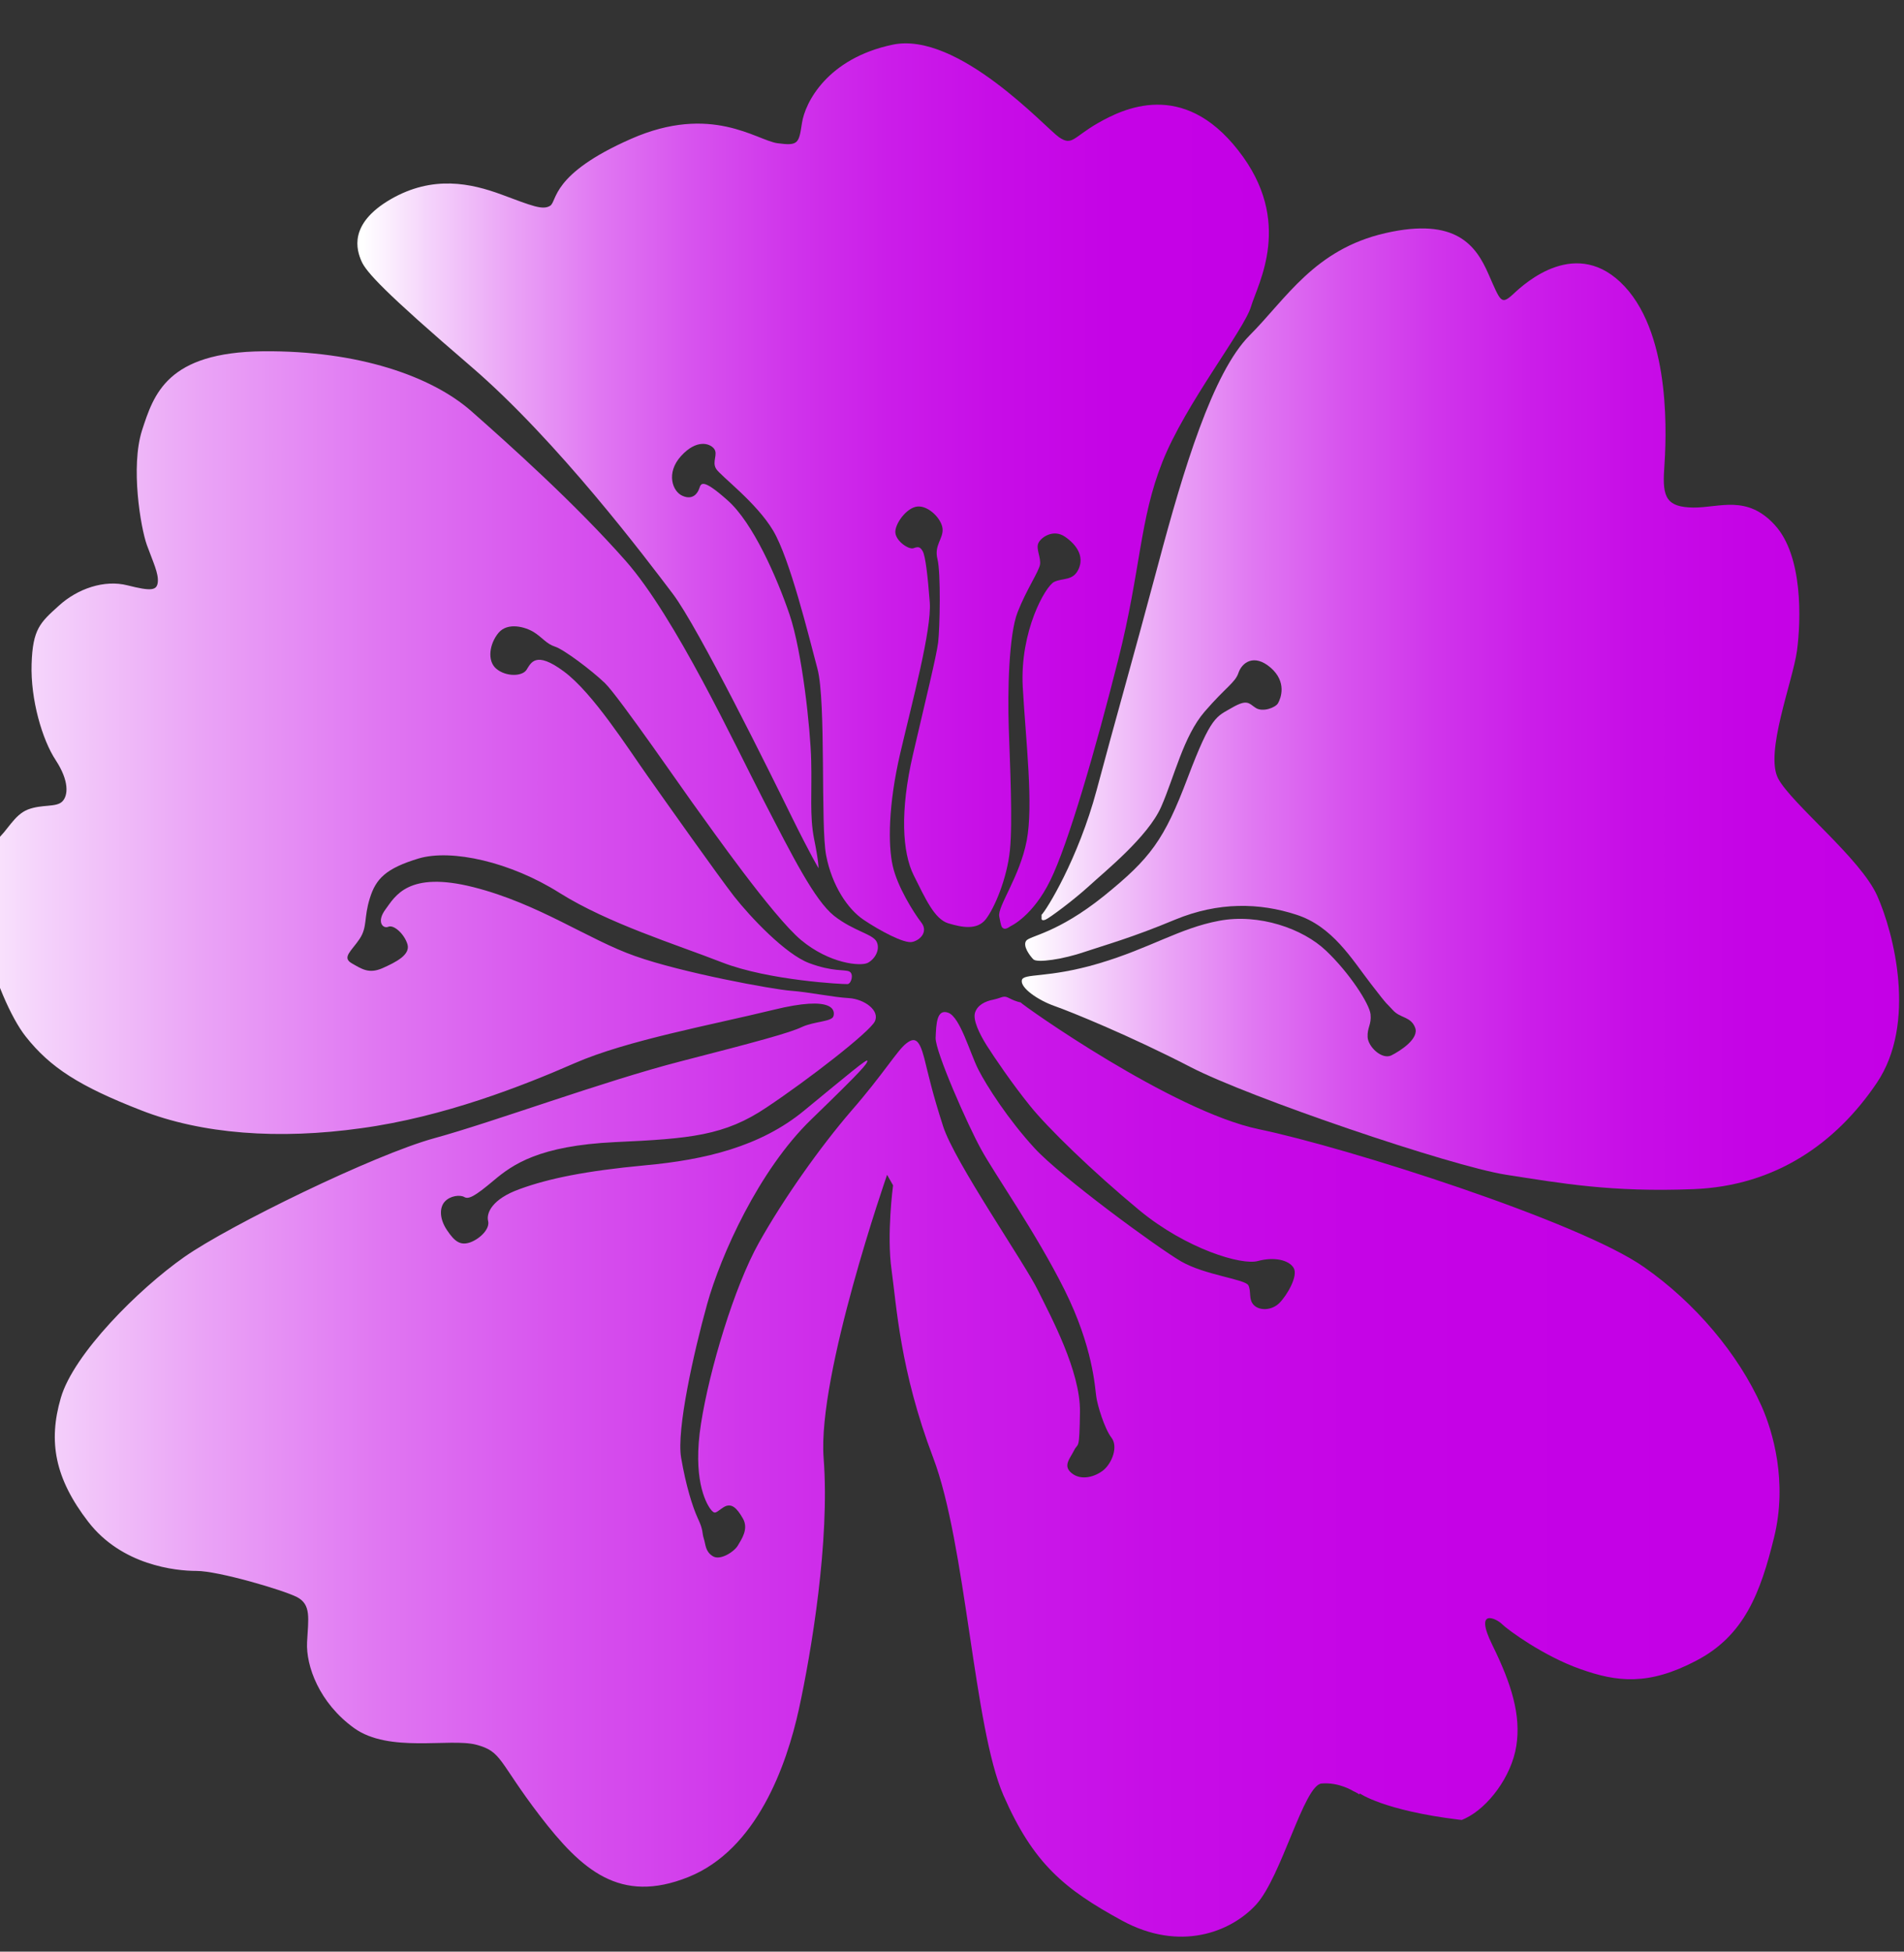 <?xml version="1.0" encoding="utf-8"?>
<!-- Generator: Adobe Illustrator 15.0.0, SVG Export Plug-In . SVG Version: 6.00 Build 0)  -->
<!DOCTYPE svg PUBLIC "-//W3C//DTD SVG 1.1//EN" "http://www.w3.org/Graphics/SVG/1.1/DTD/svg11.dtd">
<svg version="1.1" id="图层_1" xmlns="http://www.w3.org/2000/svg" xmlns:xlink="http://www.w3.org/1999/xlink" x="0px" y="0px"
	 width="41.036px" height="42.046px" viewBox="0 0 41.036 42.046" enable-background="new 0 0 41.036 42.046" xml:space="preserve">
<rect x="0" y="0" width="41.036" height="42.046" fill="#333333" stroke="none"/>
<g>
	<linearGradient id="SVGID_1_" gradientUnits="userSpaceOnUse" x1="7.703" y1="10.614" x2="27.348" y2="10.614">
		<stop  offset="0.006" style="stop-color:#FFFFFF"/>
		<stop  offset="0.076" style="stop-color:#F5D4FB"/>
		<stop  offset="0.169" style="stop-color:#EAA3F6"/>
		<stop  offset="0.266" style="stop-color:#E077F2"/>
		<stop  offset="0.367" style="stop-color:#D753EE"/>
		<stop  offset="0.472" style="stop-color:#D035EB"/>
		<stop  offset="0.582" style="stop-color:#CB1DE9"/>
		<stop  offset="0.7" style="stop-color:#C70DE7"/>
		<stop  offset="0.831" style="stop-color:#C503E6"/>
		<stop  offset="1" style="stop-color:#C400E6"/>
	</linearGradient>
	<path fill-rule="evenodd" clip-rule="evenodd" fill="url(#SVGID_1_)" d="M21.778,19.955c0,0,0.479-0.211,0.858-0.987
		c0.384-0.776,0.981-2.839,1.468-4.77c0.485-1.928,0.454-3,0.948-4.245c0.493-1.248,1.765-2.851,1.911-3.349
		c0.146-0.495,0.929-1.831-0.275-3.363c-1.2-1.538-2.49-0.894-3.025-0.589c-0.536,0.308-0.552,0.498-0.838,0.305
		c-0.287-0.199-2.177-2.285-3.584-1.995c-1.411,0.296-1.891,1.248-1.957,1.69c-0.066,0.434-0.076,0.495-0.524,0.434
		c-0.448-0.059-1.427-0.858-3.16-0.094c-1.734,0.762-1.588,1.345-1.743,1.441c-0.16,0.1-0.39,0.003-1.043-0.24
		C10.156,3.95,9.33,3.765,8.416,4.295C7.5,4.829,7.69,5.394,7.789,5.623c0.097,0.231,0.489,0.665,2.361,2.271
		c1.872,1.608,3.795,4.166,4.348,4.896c0.552,0.724,2.136,3.932,2.555,4.787c0.422,0.855,0.589,1.128,0.589,1.128
		s0.003-0.144-0.097-0.636c-0.098-0.492-0.044-0.99-0.062-1.685c-0.016-0.691-0.195-2.344-0.466-3.144
		c-0.271-0.797-0.791-1.983-1.336-2.461c-0.545-0.486-0.573-0.363-0.608-0.261c-0.034,0.105-0.138,0.261-0.357,0.167
		c-0.221-0.088-0.371-0.495-0.037-0.861c0.33-0.363,0.615-0.278,0.71-0.158c0.094,0.123-0.05,0.278,0.045,0.434
		c0.097,0.155,0.869,0.724,1.23,1.333c0.36,0.606,0.762,2.253,0.954,2.974c0.19,0.715,0.063,3.381,0.188,4.025
		c0.127,0.65,0.464,1.154,0.81,1.386s0.872,0.516,1.046,0.475c0.173-0.038,0.35-0.223,0.192-0.422
		c-0.157-0.202-0.516-0.771-0.614-1.219c-0.101-0.448-0.098-1.307,0.163-2.426c0.262-1.119,0.678-2.663,0.636-3.249
		c-0.044-0.583-0.095-0.999-0.151-1.099s-0.098-0.105-0.202-0.067c-0.101,0.032-0.366-0.146-0.388-0.328
		c-0.023-0.182,0.237-0.551,0.479-0.571c0.242-0.018,0.521,0.27,0.538,0.483c0.015,0.214-0.185,0.352-0.111,0.647
		c0.076,0.296,0.053,1.485,0.015,1.802c-0.042,0.316-0.261,1.201-0.543,2.414c-0.281,1.213-0.231,2.104,0.018,2.602
		c0.25,0.498,0.444,0.938,0.741,1.031c0.296,0.088,0.621,0.155,0.812-0.088c0.19-0.246,0.457-0.879,0.519-1.485
		c0.063-0.615,0-1.875-0.025-2.651c-0.026-0.773,0.001-1.998,0.192-2.481c0.189-0.483,0.458-0.873,0.482-1.025
		c0.022-0.149-0.088-0.331-0.038-0.454c0.05-0.126,0.322-0.319,0.576-0.144s0.415,0.419,0.296,0.691
		c-0.119,0.27-0.344,0.19-0.532,0.284c-0.185,0.094-0.738,1.058-0.674,2.262c0.069,1.204,0.233,2.54,0.085,3.311
		c-0.148,0.773-0.631,1.418-0.592,1.629c0.04,0.208,0.044,0.24,0.097,0.264C21.683,20.028,21.778,19.955,21.778,19.955z"/>
	<linearGradient id="SVGID_2_" gradientUnits="userSpaceOnUse" x1="22.019" y1="15.277" x2="40.928" y2="15.277">
		<stop  offset="0.006" style="stop-color:#FFFFFF"/>
		<stop  offset="0.076" style="stop-color:#F5D4FB"/>
		<stop  offset="0.169" style="stop-color:#EAA3F6"/>
		<stop  offset="0.266" style="stop-color:#E077F2"/>
		<stop  offset="0.367" style="stop-color:#D753EE"/>
		<stop  offset="0.472" style="stop-color:#D035EB"/>
		<stop  offset="0.582" style="stop-color:#CB1DE9"/>
		<stop  offset="0.7" style="stop-color:#C70DE7"/>
		<stop  offset="0.831" style="stop-color:#C503E6"/>
		<stop  offset="1" style="stop-color:#C400E6"/>
	</linearGradient>
	<path fill-rule="evenodd" clip-rule="evenodd" fill="url(#SVGID_2_)" d="M22.446,19.711c0.104-0.097,0.792-1.204,1.191-2.695
		c0.398-1.494,0.781-2.821,1.326-4.863c0.543-2.042,1.175-4.128,1.967-4.925c0.793-0.794,1.4-1.857,2.93-2.206
		c1.527-0.349,1.953,0.275,2.219,0.879c0.264,0.598,0.27,0.677,0.533,0.437c0.26-0.246,1.381-1.263,2.406-0.164
		c1.021,1.102,0.891,3.319,0.85,3.932c-0.045,0.618,0.059,0.82,0.627,0.829c0.57,0.003,1.156-0.284,1.758,0.378
		c0.604,0.659,0.566,2.036,0.477,2.704c-0.092,0.668-0.703,2.209-0.404,2.76s1.775,1.717,2.133,2.522s0.859,2.748-0.012,4.035
		c-0.869,1.285-2.172,2.217-3.949,2.285c-1.775,0.07-2.854-0.127-4.043-0.311c-1.188-0.188-5.518-1.658-6.799-2.321
		c-1.285-0.665-2.569-1.187-2.927-1.313c-0.359-0.126-0.737-0.39-0.706-0.554c0.029-0.161,0.548-0.035,1.657-0.363
		s1.745-0.762,2.597-0.92c0.855-0.161,1.802,0.167,2.303,0.645c0.504,0.478,0.938,1.148,0.959,1.371
		c0.023,0.22-0.074,0.284-0.063,0.489c0.008,0.205,0.301,0.489,0.506,0.398c0.201-0.1,0.613-0.366,0.516-0.604
		c-0.094-0.24-0.32-0.196-0.479-0.375c-0.154-0.173-0.063-0.032-0.471-0.563c-0.41-0.53-0.828-1.245-1.616-1.494
		c-0.786-0.255-1.667-0.278-2.603,0.108c-0.932,0.39-1.505,0.545-1.956,0.697c-0.451,0.155-1.024,0.243-1.103,0.158
		c-0.079-0.082-0.231-0.287-0.154-0.398c0.079-0.111,0.665-0.155,1.674-0.964c1.006-0.814,1.299-1.204,1.809-2.552
		c0.51-1.345,0.615-1.307,0.954-1.506c0.34-0.196,0.364-0.088,0.514,0.006s0.424-0.006,0.479-0.105
		c0.058-0.103,0.197-0.454-0.162-0.765c-0.36-0.308-0.617-0.105-0.691,0.111c-0.07,0.214-0.273,0.308-0.73,0.838
		s-0.649,1.395-0.937,2.051c-0.287,0.65-1.22,1.397-1.55,1.702c-0.333,0.305-0.858,0.694-0.94,0.727
		c-0.081,0.035-0.088-0.012-0.088-0.012V19.711z"/>
	<linearGradient id="SVGID_3_" gradientUnits="userSpaceOnUse" x1="-2.176" y1="24.645" x2="36.636" y2="24.645">
		<stop  offset="0.006" style="stop-color:#FFFFFF"/>
		<stop  offset="0.076" style="stop-color:#F5D4FB"/>
		<stop  offset="0.169" style="stop-color:#EAA3F6"/>
		<stop  offset="0.266" style="stop-color:#E077F2"/>
		<stop  offset="0.367" style="stop-color:#D753EE"/>
		<stop  offset="0.472" style="stop-color:#D035EB"/>
		<stop  offset="0.582" style="stop-color:#CB1DE9"/>
		<stop  offset="0.7" style="stop-color:#C70DE7"/>
		<stop  offset="0.831" style="stop-color:#C503E6"/>
		<stop  offset="1" style="stop-color:#C400E6"/>
	</linearGradient>
	<path fill-rule="evenodd" clip-rule="evenodd" fill="url(#SVGID_3_)" d="M21.996,21.595c0.041,0.059,3.268,2.347,5.142,2.734
		c1.875,0.389,6.902,1.988,8.293,2.968c1.098,0.764,2.033,1.871,2.535,2.996c0.244,0.549,0.563,1.629,0.271,2.824
		c-0.293,1.195-0.641,2.121-1.678,2.66c-1.031,0.543-1.711,0.461-2.496,0.182c-0.791-0.277-1.566-0.846-1.684-0.963
		c-0.115-0.121-0.625-0.381-0.211,0.453c0.412,0.838,0.617,1.51,0.512,2.168c-0.105,0.66-0.607,1.322-1.096,1.557l-0.078,0.035
		l-0.061-0.006c-1.627-0.199-2.139-0.566-2.139-0.566L29.3,38.66c-0.07-0.047-0.129-0.07-0.129-0.07s-0.305-0.199-0.689-0.166
		c-0.379,0.035-0.862,2.01-1.41,2.609c-0.548,0.598-1.649,1.02-2.89,0.344c-1.242-0.678-1.91-1.225-2.555-2.699
		c-0.642-1.467-0.804-5.402-1.516-7.277c-0.713-1.875-0.788-3.271-0.895-4.037c-0.11-0.771,0.032-1.827,0.032-1.827l-0.129-0.227
		c0,0-1.503,4.31-1.368,6.101c0.138,1.789-0.267,4.189-0.532,5.408c-0.268,1.221-0.911,3.031-2.386,3.621
		c-1.471,0.588-2.297-0.15-3.198-1.322c-0.899-1.174-0.809-1.383-1.375-1.531c-0.568-0.146-1.876,0.184-2.628-0.357
		c-0.753-0.543-1.039-1.34-1.014-1.85c0.028-0.518,0.092-0.811-0.218-0.973c-0.313-0.158-1.705-0.564-2.164-0.563
		c-0.458,0-1.611-0.123-2.333-1.057c-0.722-0.936-0.867-1.729-0.592-2.672c0.275-0.947,1.677-2.344,2.659-3.033
		c0.976-0.685,4.104-2.208,5.389-2.56c1.286-0.352,3.649-1.229,5.31-1.656c1.663-0.428,2.354-0.615,2.616-0.741
		c0.262-0.12,0.64-0.114,0.677-0.229c0.038-0.117,0.029-0.466-1.302-0.138c-1.332,0.325-3.152,0.656-4.276,1.148
		c-1.121,0.49-2.82,1.158-4.597,1.4c-1.778,0.25-3.438,0.129-4.755-0.389c-1.317-0.514-1.947-0.915-2.477-1.585
		c-0.63-0.794-1.534-3.498-0.633-4.233c0.233-0.188,0.379-0.542,0.68-0.659c0.305-0.117,0.609-0.041,0.741-0.173
		c0.13-0.132,0.148-0.445-0.141-0.888c-0.292-0.439-0.545-1.31-0.521-2.071c0.023-0.759,0.186-0.896,0.589-1.26
		c0.401-0.366,0.979-0.565,1.479-0.437c0.501,0.126,0.633,0.117,0.652-0.07c0.018-0.19-0.098-0.422-0.236-0.8
		c-0.135-0.378-0.354-1.685-0.104-2.47C3.315,8.491,3.601,7.588,5.67,7.568c2.068-0.018,3.633,0.545,4.477,1.28
		c0.844,0.744,2.26,2.013,3.337,3.234s2.353,3.961,2.974,5.162s1.097,2.15,1.519,2.487c0.423,0.331,0.836,0.39,0.918,0.56
		c0.081,0.17-0.041,0.375-0.195,0.454c-0.155,0.076-0.819,0.018-1.434-0.492c-0.614-0.513-1.994-2.479-2.218-2.786
		c-0.226-0.302-1.708-2.458-2.011-2.751c-0.3-0.287-0.891-0.727-1.075-0.785s-0.275-0.199-0.458-0.313
		c-0.18-0.111-0.56-0.22-0.759,0.015c-0.196,0.234-0.253,0.604-0.047,0.776s0.549,0.167,0.647,0.026
		c0.097-0.144,0.186-0.431,0.809,0.032c0.623,0.46,1.378,1.652,1.794,2.238c0.415,0.589,1.525,2.156,1.872,2.604
		c0.352,0.448,1.11,1.251,1.622,1.441c0.51,0.19,0.757,0.132,0.861,0.179c0.105,0.047,0.047,0.264-0.035,0.272
		c-0.082,0.006-1.698-0.076-2.703-0.466c-1.005-0.393-2.452-0.838-3.508-1.5c-1.053-0.665-2.322-0.949-3.031-0.741
		c-0.709,0.214-0.926,0.437-1.056,0.861c-0.132,0.422-0.048,0.615-0.22,0.873s-0.387,0.398-0.171,0.524
		c0.217,0.123,0.368,0.234,0.661,0.108c0.296-0.132,0.608-0.29,0.542-0.516c-0.069-0.226-0.297-0.428-0.412-0.378
		c-0.116,0.05-0.264-0.105-0.059-0.378c0.204-0.275,0.482-0.832,1.893-0.475s2.481,1.134,3.486,1.485
		c1.003,0.357,2.965,0.718,3.357,0.747s0.914,0.141,1.247,0.158c0.334,0.021,0.677,0.267,0.56,0.504
		c-0.117,0.231-1.427,1.248-2.332,1.851c-0.905,0.609-1.642,0.674-3.272,0.748c-1.629,0.078-2.199,0.48-2.609,0.826
		c-0.407,0.342-0.541,0.412-0.634,0.357c-0.094-0.053-0.306-0.029-0.422,0.1s-0.116,0.369,0.05,0.615
		c0.166,0.248,0.29,0.336,0.504,0.26c0.217-0.082,0.423-0.295,0.381-0.459c-0.041-0.164,0.076-0.473,0.69-0.691
		c0.614-0.223,1.402-0.387,2.691-0.508c1.291-0.117,2.49-0.404,3.431-1.18c0.942-0.773,1.374-1.14,1.362-1.07
		c-0.009,0.067-0.073,0.161-1.207,1.259c-1.134,1.096-1.954,2.933-2.246,3.979c-0.29,1.043-0.664,2.715-0.561,3.311
		c0.103,0.598,0.24,1.043,0.36,1.307c0.125,0.26,0.086,0.307,0.129,0.436c0.041,0.123,0.028,0.273,0.188,0.375
		c0.155,0.109,0.463-0.088,0.545-0.225c0.082-0.141,0.239-0.361,0.108-0.586c-0.127-0.221-0.246-0.346-0.415-0.24
		s-0.18,0.176-0.286,0.035c-0.105-0.146-0.384-0.668-0.201-1.834c0.182-1.166,0.718-2.953,1.248-3.899
		c0.53-0.947,1.32-2.063,1.997-2.848c0.68-0.779,0.986-1.298,1.178-1.445c0.189-0.149,0.284-0.082,0.387,0.308
		c0.098,0.383,0.164,0.717,0.409,1.477c0.246,0.768,1.764,2.958,2.042,3.532c0.281,0.568,0.918,1.744,0.907,2.617
		c-0.012,0.875-0.038,0.65-0.127,0.832c-0.088,0.178-0.249,0.334-0.05,0.492c0.201,0.164,0.502,0.082,0.688-0.07
		c0.185-0.158,0.315-0.508,0.167-0.697c-0.149-0.193-0.303-0.697-0.328-0.891c-0.028-0.193-0.069-1.061-0.681-2.289
		c-0.612-1.228-1.518-2.513-1.8-3.032c-0.284-0.512-0.992-2.112-0.98-2.402c0.013-0.293,0.021-0.633,0.274-0.539
		c0.256,0.097,0.466,0.867,0.646,1.222c0.18,0.354,0.649,1.084,1.217,1.7c0.567,0.615,2.63,2.129,3.154,2.435
		c0.524,0.301,1.387,0.381,1.451,0.518c0.066,0.141-0.004,0.297,0.116,0.422c0.117,0.123,0.382,0.123,0.55-0.043
		c0.168-0.168,0.41-0.586,0.309-0.756c-0.103-0.174-0.425-0.244-0.771-0.15c-0.345,0.098-1.539-0.255-2.557-1.095
		c-1.017-0.842-1.972-1.773-2.351-2.244c-0.384-0.473-0.778-1.055-0.938-1.307c-0.16-0.255-0.303-0.554-0.249-0.709
		c0.053-0.155,0.205-0.24,0.404-0.278c0.198-0.044,0.202-0.1,0.344-0.023C21.905,21.583,21.996,21.595,21.996,21.595z"/>
</g>
</svg>
